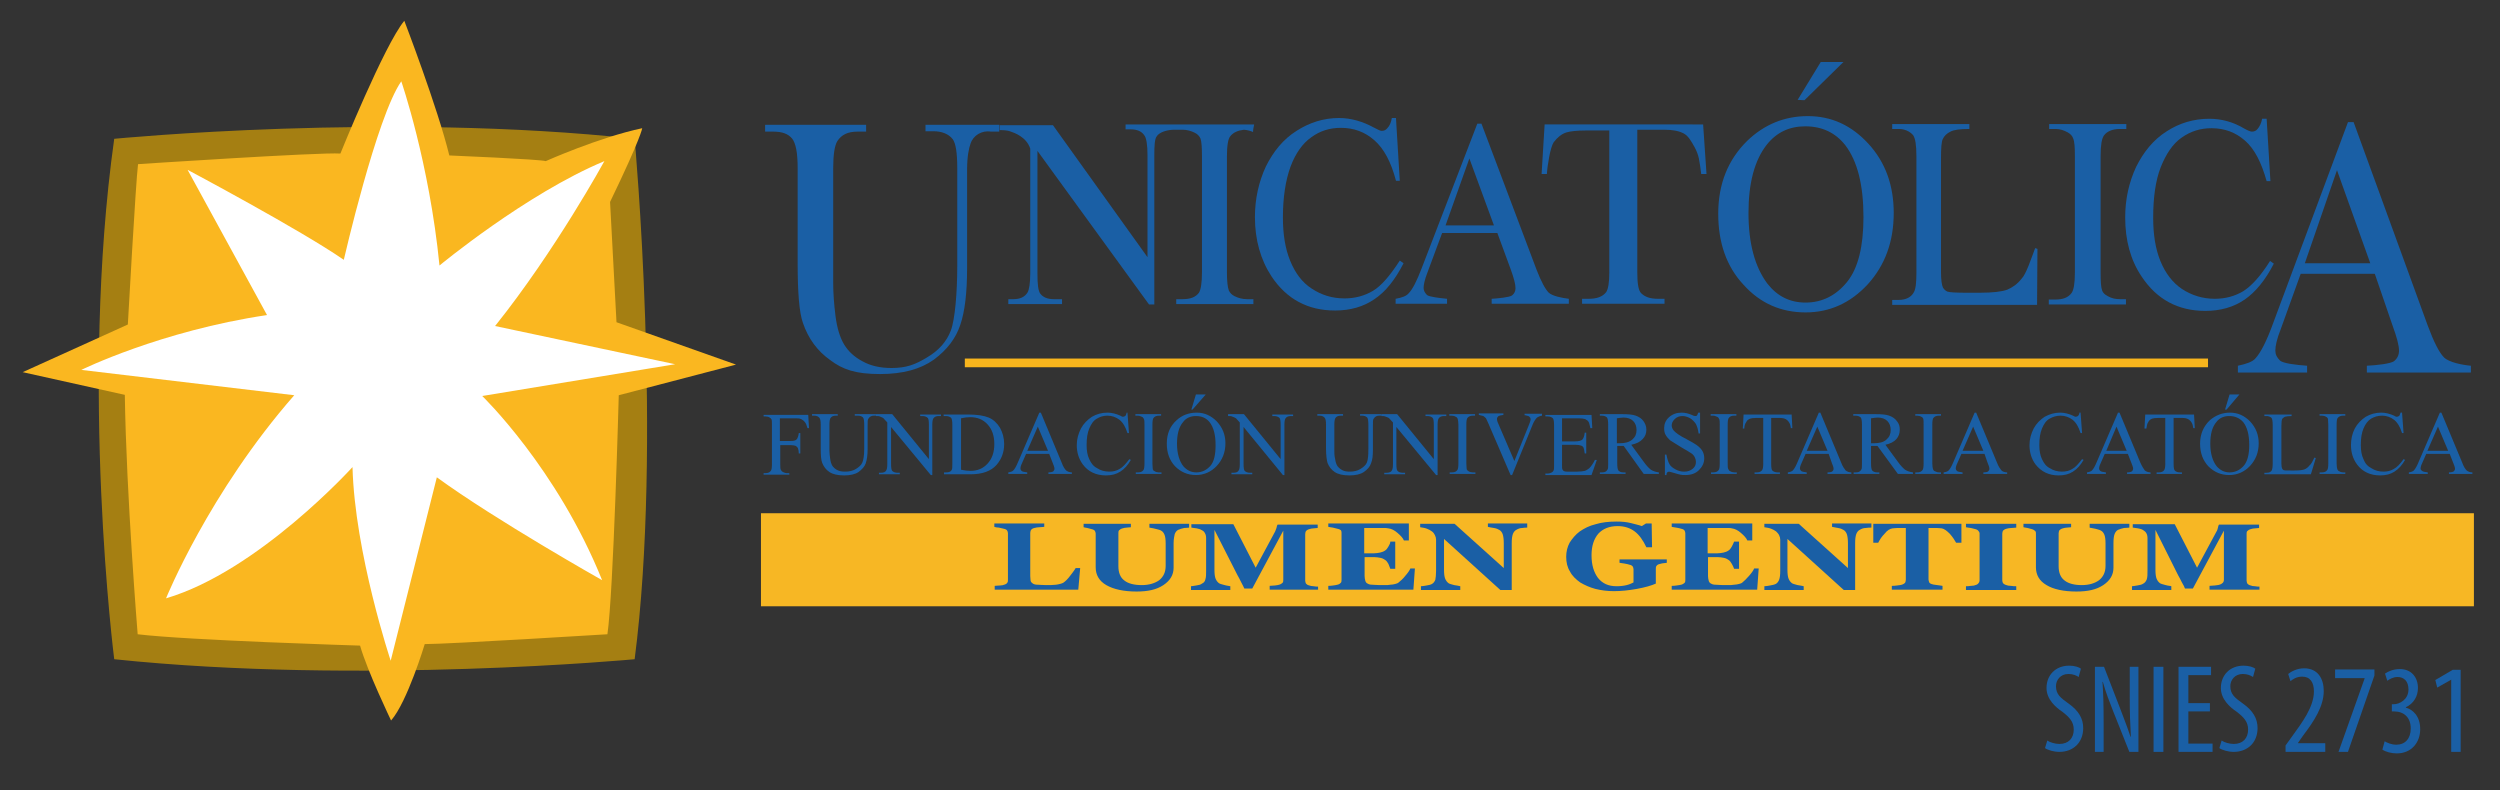 <?xml version="1.0" encoding="utf-8"?>
<!-- Generator: Adobe Illustrator 21.0.0, SVG Export Plug-In . SVG Version: 6.00 Build 0)  -->
<svg version="1.1" id="Capa_1" xmlns="http://www.w3.org/2000/svg" xmlns:xlink="http://www.w3.org/1999/xlink" x="0px" y="0px"
	 viewBox="0 0 661 209" style="enable-background:new 0 0 661 209;" xml:space="preserve">
<rect x="0" y="0" width="661" height="209" fill="#333333" stroke="none"/>
<style type="text/css">
	.st0{fill:#A57F12;}
	.st1{fill:#FAB720;}
	.st2{fill:#FFFFFF;}
	.st3{fill:#1A5FA5;}
	.st4{fill-rule:evenodd;clip-rule:evenodd;fill:#F8B51D;}
	.st5{fill:#F7B724;}
</style>
<g>
	<g>
		<g>
			<path class="st0" d="M30.2,36.7c0,0,72.6-7.1,137.6,0c0,0,7.4,80.6,0,137.6c0,0-72.4,6.8-137.6,0C30.2,174.3,21,102.3,30.2,36.7z
				"/>
		</g>
		<g>
			<path class="st1" d="M90,40.6c0,0,11.6-28.7,16.9-35.1c0,0,8.8,22.9,11.9,35.6c0,0,23.9,1,25.5,1.5c0,0,14.1-6.3,25.5-8.7
				c0,0-0.2,2.3-8.5,19.5l1.7,31.8l31.6,11.2l-31,8.1c0,0-1.4,52.3-3,63.2c0,0-41.9,2.6-48.3,2.6c0,0-4.6,15.3-8.9,20.2
				c0,0-6.3-13.1-8.2-19.8c0,0-45.7-1.4-58.8-3c0,0-3-36.8-3.4-63.3L6,98.4l27.8-12.6c0,0,2.1-37.8,2.7-42.4
				C36.5,43.4,84.8,40.2,90,40.6z"/>
		</g>
		<g>
			<path class="st2" d="M90.9,68.7c0,0,8.7-37.9,15.2-47.2c0,0,7.4,21.4,10.1,48.7c0,0,22.8-18.9,43.6-27.6c0,0-12.9,23.6-28.9,43.6
				l47.6,10.1l-51,8.4c0,0,19.8,19.1,31.7,48.7c0,0-28.2-15.9-43.7-27.2l-12.2,48.5c0,0-9.5-28.5-10.1-51.2c0,0-24.9,27.5-49.3,34.7
				c0,0,11.3-27.9,33.9-53.7l-56.3-6.7c0,0,20.9-10.3,49.1-14.5L49.6,44.9C49.6,44.9,79.5,60.8,90.9,68.7z"/>
		</g>
	</g>
	<g>
		<g>
			<g>
				<g>
					<path class="st3" d="M541.3,195.8c0.7,0.5,2.1,0.9,3.2,0.9c2.4,0,3.8-1.5,3.8-3.8c0-2.1-1.2-3.3-3-4.7
						c-1.8-1.2-4.2-3.3-4.2-6.3c0-3.4,2.4-5.9,6-5.9c1.4,0,2.6,0.4,3.1,0.8l-0.6,2.2c-0.6-0.4-1.5-0.8-2.7-0.8
						c-2.2,0-3.3,1.7-3.3,3.2c0,2.2,1.2,3.1,3.3,4.6c2.7,1.9,3.9,4,3.9,6.5c0,3.9-2.7,6.3-6.3,6.3c-1.5,0-3.1-0.5-3.8-1L541.3,195.8
						z"/>
				</g>
				<g>
					<path class="st3" d="M553.9,198.8v-22.5h2.4l4.1,10.6c0.9,2.4,2.1,5.4,2.9,7.9h0.1c-0.2-3.5-0.3-6.5-0.3-10.4v-8.1h2.3v22.5
						H563l-4.3-10.8c-0.9-2.3-1.9-4.8-2.7-7.7h-0.1c0.2,3,0.3,5.9,0.3,10.7v7.8H553.9z"/>
				</g>
				<g>
					<path class="st3" d="M572,176.3v22.5h-2.6v-22.5H572z"/>
				</g>
				<g>
					<path class="st3" d="M584.3,188.1h-5.7v8.5h6.4v2.2h-9v-22.5h8.6v2.2h-6v7.4h5.7V188.1z"/>
				</g>
				<g>
					<path class="st3" d="M587.4,195.8c0.7,0.5,2.1,0.9,3.2,0.9c2.4,0,3.8-1.5,3.8-3.8c0-2.1-1.2-3.3-3-4.7
						c-1.8-1.2-4.2-3.3-4.2-6.3c0-3.4,2.4-5.9,6-5.9c1.4,0,2.6,0.4,3.1,0.8l-0.6,2.2c-0.6-0.4-1.5-0.8-2.7-0.8
						c-2.2,0-3.3,1.7-3.3,3.2c0,2.2,1.2,3.1,3.3,4.6c2.7,1.9,3.9,4,3.9,6.5c0,3.9-2.7,6.3-6.3,6.3c-1.5,0-3.1-0.5-3.8-1L587.4,195.8
						z"/>
				</g>
				<g>
					<path class="st3" d="M604.3,198.8v-1.7l1.8-2.5c2.6-3.6,5.7-7.7,5.7-11.8c0-2.4-1-3.9-3.1-3.9c-1.6,0-2.6,0.8-3.1,1.2l-0.6-1.9
						c0.7-0.6,2.3-1.5,4.2-1.5c3.6,0,5.2,2.7,5.2,6c0,4.1-2.6,8-5.4,11.7l-1.4,2v0.1h7.2v2.3H604.3z"/>
				</g>
				<g>
					<path class="st3" d="M627.8,177.1v1.5l-7,20.2h-2.5l6.9-19.4v-0.1h-7.8v-2.3H627.8z"/>
				</g>
				<g>
					<path class="st3" d="M630.5,196c0.7,0.4,1.8,0.9,3.1,0.9c2.3,0,3.8-1.6,3.8-4.3c0-2.9-1.8-4.5-4.4-4.5h-0.6v-1.9h0.5
						c1.5,0,3.9-1.2,3.9-3.9c0-2.2-1.2-3.3-2.9-3.3c-1.1,0-2,0.5-2.7,1l-0.6-1.9c0.8-0.6,2.3-1.2,3.9-1.2c3.1,0,4.8,2.2,4.8,5
						c0,2.2-1.1,4.1-3.2,5.1v0.1c1.9,0.5,3.8,2.3,3.8,5.7c0,3.5-2.3,6.4-6.2,6.4c-1.4,0-2.9-0.4-3.8-1L630.5,196z"/>
				</g>
				<g>
					<path class="st3" d="M648.1,179.7L648.1,179.7l-3.7,2.1l-0.5-2l4.6-2.7h2.1v21.7h-2.5V179.7z"/>
				</g>
			</g>
		</g>
		<g>
			<g>
				<g>
					<g>
						<rect x="255.1" y="94.8" class="st4" width="328.7" height="2.3"/>
					</g>
					<g>
						<g>
							<path class="st3" d="M369.1,31.3l1,16.5h-1c-1.3-5-3.2-8.5-5.7-10.7c-2.5-2.2-5.4-3.3-8.9-3.3c-2.9,0-5.5,0.8-7.8,2.5
								c-2.3,1.6-4.2,4.3-5.5,7.8c-1.3,3.6-2,8.1-2,13.4c0,4.4,0.6,8.2,1.9,11.4c1.3,3.2,3.1,5.7,5.7,7.4c2.6,1.7,5.4,2.6,8.7,2.6
								c2.8,0,5.3-0.7,7.5-2c2.2-1.3,4.5-4,7.1-8l1,0.7c-2.2,4.3-4.7,7.5-7.7,9.5c-2.9,2-6.4,3-10.4,3c-7.2,0-12.8-3-16.8-9
								c-2.9-4.4-4.4-9.7-4.4-15.7c0-4.8,1-9.3,2.9-13.4c2-4,4.6-7.2,8.1-9.4c3.4-2.2,7.2-3.4,11.2-3.4c3.2,0,6.3,0.9,9.4,2.6
								c0.9,0.5,1.6,0.8,1.9,0.8c0.6,0,1.1-0.2,1.5-0.7c0.6-0.6,1-1.5,1.2-2.7H369.1z"/>
						</g>
						<g>
							<path class="st3" d="M395.9,61.6h-14.6l-3.9,10.5c-0.7,1.8-1,3.2-1,4c0,0.7,0.3,1.3,0.9,1.9c0.6,0.5,3.3,0.8,5.3,1v1.3H369
								V79c1.8-0.3,2.9-0.8,3.4-1.4c1.1-1.1,2.2-3.3,3.5-6.7l14.7-38.2h1.1l14.6,38.7c1.2,3.1,2.3,5.1,3.2,6c1,0.9,3.6,1.4,5.3,1.6
								v1.3h-20.4V79c1.7-0.1,4.8-0.4,5.4-0.9c0.6-0.5,0.9-1.1,0.9-1.9c0-1-0.4-2.6-1.2-4.8L395.9,61.6z M395,59.6l-6.5-17.7
								l-6.3,17.7H395z"/>
						</g>
						<g>
							<path class="st3" d="M244.7,34.8V33h19.5v1.8H262c-2.4-0.4-4.7,1-5.4,3.2c-0.4,1.1-0.9,3.3-0.9,6.8v26.1
								c0,6.5-0.6,11.5-1.8,15c-1.2,3.6-3.5,6.6-7,9.2c-3.5,2.5-8.2,3.8-14.2,3.8c-6.5,0-9.9-1.2-13.2-3.7c-3.4-2.4-5.8-5.7-7.2-9.8
								c-1-2.8-1.4-8.1-1.4-15.9V44.4c0-4-0.5-6.6-1.5-7.8c-1-1.2-2.6-1.8-4.9-1.8h-2.2V33H229v1.8h-2.3c-2.5,0-4.2,0.8-5.3,2.5
								c-0.7,1.1-1.1,3.5-1.1,7.1v30.5c0,2.5,0.2,5.4,0.6,8.6c0.4,3.2,1.2,5.8,2.3,7.6c1.1,1.8,2.7,3.3,4.8,4.4
								c2.1,1.2,4.7,1.8,7.7,1.8c3.9,0,6.3-0.9,9.4-2.8c3.1-1.8,5.2-4.2,6.3-7.1c1.1-2.9,1.7-10.1,1.7-17V44.4c0-4-0.4-6.5-1.2-7.6
								c-1.1-1.4-2.9-2.1-5.1-2.1H244.7z"/>
						</g>
						<g>
							<path class="st3" d="M326.4,78.3c-0.8-0.4-1.2-0.9-1.5-1.5c-0.3-0.8-0.5-2.4-0.5-4.8V41.4c0-2.9,0.3-4.7,0.9-5.4
								c0.8-1,2-1.5,3.6-1.7c1,0.1,1.7,0.3,2.4,0.6c0-0.7,0.2-1.3,0.3-2h-0.3v0h-20.4v0h-13.3v1.3h1.4c1.6,0,2.8,0.5,3.5,1.5
								c0.6,0.7,0.9,2.5,0.9,5.4V68l-25-34.9h-14.1v1.3c1.2,0,2.1,0.1,2.7,0.3c1.2,0.4,4.4,1.5,5.4,4.6v33c0,2.6-0.3,4.3-0.7,5
								c-0.7,1.2-2,1.8-3.7,1.8h-1.4v1.3h14.2v-1.3h-2.2c-1.6,0-2.8-0.5-3.5-1.4c-0.6-0.7-0.8-2.5-0.8-5.4V39.9l29.5,40.6l1.4,0
								V41.1c0-2.6,0.1-4.3,0.6-5c0.7-1.2,2.9-1.8,4.7-1.8h1.5v0h0.7c1.1,0,2.2,0.3,3.2,0.8c0.8,0.4,1.2,0.9,1.5,1.5
								c0.3,0.8,0.4,2.4,0.4,4.8V72c0,2.8-0.3,4.6-0.8,5.4c-0.9,1.2-2.3,1.7-4.3,1.7h-1.7v1.3h20.4v-1.3h-1.7
								C328.5,79.1,327.4,78.8,326.4,78.3"/>
						</g>
						<g>
							<g>
								<path class="st3" d="M494,38c-4.5-4.9-9.8-7.3-16-7.3c-6.2,0-11.5,2.2-16,6.5c-5.1,5-7.7,11.4-7.7,19.3
									c0,7.7,2.2,14,6.7,18.8c4.4,4.9,9.9,7.3,16.4,7.3c6.4,0,11.9-2.5,16.5-7.5c4.5-5,6.8-11.2,6.8-18.8
									C500.7,49,498.5,42.9,494,38z M488.4,74.5c-2.9,3.6-6.6,5.5-11,5.5c-4.2,0-7.5-1.7-10.1-5c-3.3-4.4-5-10.6-5-18.7
									c0-7.9,1.6-13.9,4.8-18c2.6-3.3,6-4.9,10.2-4.9c4.5,0,8,1.7,10.6,5c3.2,4.2,4.8,10.5,4.8,19
									C492.7,65.1,491.3,70.9,488.4,74.5z"/>
							</g>
						</g>
						<g>
							<polygon class="st3" points="487.4,16.4 477.1,26.5 475.3,26.4 481.4,16.4 							"/>
						</g>
						<g>
							<path class="st3" d="M599.3,31.4l1,16.5h-1c-1.4-5-3.2-8.5-5.7-10.7c-2.5-2.2-5.4-3.3-8.9-3.3c-2.9,0-5.5,0.8-7.9,2.5
								c-2.3,1.6-4.1,4.3-5.5,7.8c-1.4,3.6-2,8.1-2,13.4c0,4.4,0.6,8.2,1.9,11.4c1.3,3.2,3.2,5.7,5.7,7.4c2.6,1.7,5.5,2.6,8.7,2.6
								c2.8,0,5.3-0.7,7.5-2c2.2-1.4,4.6-4,7.1-8l1,0.7c-2.2,4.3-4.8,7.5-7.7,9.5c-2.9,2-6.4,3-10.4,3c-7.2,0-12.8-3-16.8-9
								c-3-4.4-4.4-9.7-4.4-15.7c0-4.9,1-9.3,2.9-13.4c2-4,4.6-7.2,8.1-9.4c3.4-2.2,7.2-3.3,11.2-3.3c3.2,0,6.3,0.8,9.3,2.6
								c0.9,0.5,1.6,0.8,2,0.8c0.6,0,1.1-0.2,1.5-0.7c0.5-0.6,1-1.5,1.2-2.7H599.3z"/>
						</g>
						<g>
							<path class="st3" d="M562.1,79.2v1.3h-20.4v-1.3h1.7c2,0,3.4-0.5,4.3-1.7c0.6-0.8,0.9-2.6,0.9-5.4V41.3c0-2.4-0.1-4-0.5-4.8
								c-0.2-0.6-0.7-1.1-1.4-1.5c-1.1-0.6-2.1-0.9-3.2-0.9h-1.7v-1.3h20.4v1.3h-1.7c-1.9,0-3.4,0.6-4.2,1.7
								c-0.6,0.8-0.9,2.6-0.9,5.4v30.8c0,2.4,0.1,4,0.4,4.8c0.2,0.6,0.7,1.1,1.5,1.5c1,0.6,2.1,0.8,3.2,0.8H562.1z"/>
						</g>
						<g>
							<path class="st3" d="M450.3,32.8l0.9,13.2h-1.4c-0.5-3.8-0.6-4.9-1.7-7c-0.8-1.4-1.6-3-2.9-3.7c-1.3-0.7-3-1-5.1-1h-7.2v37.7
								c0,2.9,0.3,4.8,1,5.5c1,1,2.4,1.5,4.4,1.5h1.8v1.3h-21.8v-1.3h1.8c2.2,0,3.7-0.6,4.6-1.8c0.5-0.8,0.8-2.5,0.8-5.1V34.5h-6.2
								c-2.4,0-4.1,0.2-5.1,0.5c-1.3,0.4-2.4,1.3-3.4,2.6c-0.9,1.3-1.7,6.3-1.8,8.4h-1.4l0.8-13.1H450.3z"/>
						</g>
						<g>
							<path class="st3" d="M538.1,65.6l0.6,0.2l-0.1,14.8h-38.3v-1.3h1.7c1.9,0,3.3-0.7,4-2c0.5-0.8,0.7-2.5,0.7-5.2V41.3
								c0-3-0.3-4.8-0.9-5.6c-0.9-1-2.2-1.6-3.8-1.6h-1.7v-1.3h20.4v1.3c-2.4,0-4.1,0.2-5,0.7c-1,0.5-1.6,1.1-2,1.9
								c-0.4,0.7-0.5,2.5-0.5,5.3v30c0,2,0.2,3.3,0.5,4c0.3,0.5,0.7,0.9,1.2,1.1c0.5,0.2,2.3,0.3,5.2,0.3h3.3c3.5,0,5.9-0.3,7.3-0.8
								c1.4-0.6,2.7-1.5,3.8-2.9C535.7,72.5,537,68.5,538.1,65.6"/>
						</g>
						<g>
							<path class="st3" d="M627.9,72.4h-19.6l-5.3,14.7c-1,2.5-1.4,4.4-1.4,5.6c0,1,0.4,1.8,1.2,2.6c0.8,0.8,4.4,1.2,7.2,1.4v1.8
								h-18.3v-1.8c2.4-0.5,3.9-1.1,4.6-1.9c1.4-1.5,3-4.6,4.7-9.3l19.8-53.2h1.5l19.6,53.8c1.6,4.3,3,7.1,4.3,8.4
								c1.3,1.3,4.8,2,7.1,2.2v1.8h-27.5v-1.8c2.2-0.1,6.5-0.5,7.3-1.3c0.8-0.7,1.2-1.6,1.2-2.7c0-1.4-0.6-3.6-1.7-6.6L627.9,72.4z
								 M626.7,69.6L617.9,45l-8.5,24.6H626.7z"/>
						</g>
					</g>
					<g>
						<g>
							<g>
								<path class="st3" d="M206.2,110.4v6.2h2.9c0.7,0,1.2-0.1,1.5-0.4c0.3-0.3,0.5-0.9,0.6-1.7h0.4v5.4h-0.4
									c0-0.6-0.1-1.1-0.2-1.3c-0.1-0.3-0.3-0.5-0.6-0.7c-0.3-0.1-0.7-0.2-1.2-0.2h-2.9v5c0,0.8,0,1.3,0.2,1.6
									c0.1,0.2,0.3,0.4,0.5,0.5c0.4,0.2,0.7,0.3,1.1,0.3h0.6v0.4h-6.8v-0.4h0.5c0.7,0,1.1-0.2,1.4-0.6c0.2-0.2,0.3-0.8,0.3-1.8
									v-10.2c0-0.8,0-1.3-0.1-1.6c-0.1-0.2-0.3-0.4-0.5-0.5c-0.3-0.2-0.7-0.3-1.1-0.3h-0.5v-0.4h11.8l0.2,3.5h-0.4
									c-0.2-0.7-0.4-1.3-0.7-1.6c-0.3-0.4-0.6-0.6-1-0.8c-0.4-0.2-1-0.2-1.8-0.2H206.2z"/>
							</g>
						</g>
						<g>
							<g>
								<path class="st3" d="M226,109.9v-0.4h5.6v0.4H231c-0.6,0-1.1,0.3-1.4,0.8c-0.2,0.2-0.2,0.8-0.2,1.7v6.4
									c0,1.6-0.2,2.8-0.5,3.7c-0.3,0.9-1,1.6-1.9,2.3c-0.9,0.6-2.2,0.9-3.8,0.9c-1.7,0-3-0.3-3.9-0.9c-0.9-0.6-1.5-1.4-1.9-2.4
									c-0.3-0.7-0.4-2-0.4-3.9v-6.2c0-1-0.1-1.6-0.4-1.9c-0.3-0.3-0.7-0.5-1.3-0.5h-0.6v-0.4h6.8v0.4H221c-0.7,0-1.1,0.2-1.4,0.6
									c-0.2,0.3-0.3,0.9-0.3,1.8v6.9c0,0.6,0.1,1.3,0.2,2.1c0.1,0.8,0.3,1.4,0.6,1.9c0.3,0.4,0.7,0.8,1.3,1.1
									c0.6,0.3,1.2,0.4,2.1,0.4c1,0,2-0.2,2.8-0.7c0.8-0.5,1.4-1,1.7-1.7c0.3-0.7,0.5-1.9,0.5-3.6v-6.4c0-1-0.1-1.6-0.3-1.9
									c-0.3-0.3-0.7-0.5-1.4-0.5H226z"/>
							</g>
						</g>
						<g>
							<g>
								<path class="st3" d="M231.6,109.5h4.3l9.7,11.9v-9.1c0-1-0.1-1.6-0.3-1.8c-0.3-0.3-0.8-0.5-1.4-0.5h-0.6v-0.4h5.5v0.4h-0.6
									c-0.7,0-1.1,0.2-1.4,0.6c-0.2,0.3-0.3,0.8-0.3,1.7v13.3h-0.4l-10.5-12.7v9.8c0,1,0.1,1.6,0.3,1.8c0.3,0.3,0.8,0.5,1.4,0.5
									h0.6v0.4h-5.5v-0.4h0.5c0.7,0,1.2-0.2,1.4-0.6c0.2-0.3,0.3-0.8,0.3-1.7v-11c-0.5-0.5-0.8-0.9-1-1.1c-0.2-0.2-0.6-0.3-1-0.5
									c-0.2-0.1-0.6-0.1-1-0.1V109.5z"/>
							</g>
						</g>
						<g>
							<g>
								<path class="st3" d="M249.6,125.3v-0.4h0.6c0.7,0,1.2-0.2,1.4-0.6c0.2-0.3,0.2-0.8,0.2-1.7v-10.2c0-1-0.1-1.6-0.3-1.9
									c-0.3-0.3-0.8-0.5-1.4-0.5h-0.6v-0.4h6.5c2.4,0,4.2,0.3,5.4,0.8c1.2,0.5,2.2,1.4,3,2.7c0.7,1.3,1.1,2.7,1.1,4.3
									c0,2.2-0.7,4-2,5.5c-1.5,1.7-3.8,2.5-6.9,2.5H249.6z M254.1,124.2c1,0.2,1.8,0.3,2.5,0.3c1.8,0,3.3-0.6,4.5-1.9
									c1.2-1.3,1.8-3,1.8-5.2c0-2.2-0.6-3.9-1.8-5.2c-1.2-1.3-2.7-1.9-4.6-1.9c-0.7,0-1.5,0.1-2.4,0.3V124.2z"/>
							</g>
						</g>
						<g>
							<g>
								<path class="st3" d="M277.4,120h-6.1l-1.1,2.5c-0.3,0.6-0.4,1.1-0.4,1.4c0,0.2,0.1,0.4,0.3,0.6c0.2,0.2,0.7,0.3,1.5,0.4v0.4
									h-5v-0.4c0.7-0.1,1.1-0.3,1.3-0.5c0.4-0.4,0.8-1.1,1.3-2.3l5.6-13h0.4l5.5,13.2c0.4,1.1,0.8,1.7,1.2,2.1
									c0.4,0.3,0.9,0.5,1.5,0.5v0.4h-6.2v-0.4c0.6,0,1.1-0.1,1.3-0.3c0.2-0.2,0.3-0.4,0.3-0.7c0-0.3-0.2-0.9-0.5-1.6L277.4,120z
									 M277.1,119.2l-2.7-6.4l-2.8,6.4H277.1z"/>
							</g>
						</g>
						<g>
							<g>
								<path class="st3" d="M298.1,109.1l0.4,5.4h-0.4c-0.5-1.6-1.2-2.8-2.1-3.5c-0.9-0.7-2-1.1-3.2-1.1c-1.1,0-2,0.3-2.8,0.8
									c-0.9,0.5-1.5,1.4-2,2.6c-0.5,1.2-0.7,2.6-0.7,4.4c0,1.4,0.2,2.7,0.7,3.7c0.5,1.1,1.1,1.9,2.1,2.4c0.9,0.6,2,0.9,3.2,0.9
									c1,0,1.9-0.2,2.7-0.7c0.8-0.4,1.6-1.3,2.6-2.6l0.4,0.2c-0.8,1.4-1.7,2.4-2.8,3.1c-1.1,0.7-2.3,1-3.8,1c-2.6,0-4.7-1-6.1-2.9
									c-1.1-1.5-1.6-3.2-1.6-5.1c0-1.6,0.4-3,1.1-4.4c0.7-1.3,1.7-2.3,2.9-3.1c1.2-0.7,2.6-1.1,4.1-1.1c1.1,0,2.3,0.3,3.4,0.8
									c0.3,0.2,0.6,0.3,0.7,0.3c0.2,0,0.4-0.1,0.6-0.2c0.2-0.2,0.3-0.5,0.4-0.9H298.1z"/>
							</g>
						</g>
						<g>
							<g>
								<path class="st3" d="M307.1,124.9v0.4h-6.8v-0.4h0.6c0.7,0,1.1-0.2,1.4-0.6c0.2-0.2,0.3-0.8,0.3-1.8v-10.2
									c0-0.8,0-1.3-0.2-1.6c-0.1-0.2-0.2-0.4-0.5-0.5c-0.4-0.2-0.7-0.3-1.1-0.3h-0.6v-0.4h6.8v0.4h-0.6c-0.6,0-1.1,0.2-1.4,0.6
									c-0.2,0.2-0.3,0.8-0.3,1.8v10.2c0,0.8,0.1,1.3,0.1,1.6c0.1,0.2,0.2,0.4,0.5,0.5c0.3,0.2,0.7,0.3,1,0.3H307.1z"/>
							</g>
						</g>
						<g>
							<g>
								<path class="st3" d="M316.4,109.1c2.1,0,3.8,0.8,5.3,2.3c1.5,1.6,2.3,3.5,2.3,5.8c0,2.4-0.8,4.4-2.3,6
									c-1.5,1.6-3.4,2.4-5.5,2.4c-2.2,0-4-0.8-5.5-2.3c-1.5-1.6-2.2-3.6-2.2-6c0-2.5,0.8-4.6,2.6-6.2
									C312.5,109.8,314.3,109.1,316.4,109.1z M316.2,110c-1.4,0-2.6,0.5-3.4,1.6c-1.1,1.3-1.6,3.2-1.6,5.7c0,2.6,0.6,4.6,1.7,6
									c0.9,1,2,1.6,3.4,1.6c1.5,0,2.7-0.6,3.7-1.7c1-1.1,1.4-3,1.4-5.5c0-2.7-0.5-4.7-1.6-6.1C318.9,110.5,317.7,110,316.2,110z
									 M318.8,104.3l-3.5,4H315l1.2-4H318.8z"/>
							</g>
						</g>
						<g>
							<g>
								<path class="st3" d="M324.6,109.5h4.3l9.7,11.9v-9.1c0-1-0.1-1.6-0.3-1.8c-0.3-0.3-0.8-0.5-1.4-0.5h-0.5v-0.4h5.5v0.4h-0.6
									c-0.7,0-1.1,0.2-1.4,0.6c-0.2,0.3-0.3,0.8-0.3,1.7v13.3h-0.4l-10.4-12.7v9.8c0,1,0.1,1.6,0.3,1.8c0.3,0.3,0.8,0.5,1.4,0.5
									h0.6v0.4h-5.5v-0.4h0.5c0.7,0,1.2-0.2,1.4-0.6c0.2-0.3,0.3-0.8,0.3-1.7v-11c-0.5-0.5-0.8-0.9-1-1.1
									c-0.3-0.2-0.6-0.3-1.1-0.5c-0.2-0.1-0.6-0.1-1-0.1V109.5z"/>
							</g>
						</g>
						<g>
							<g>
								<path class="st3" d="M359.6,109.9v-0.4h5.6v0.4h-0.6c-0.6,0-1.1,0.3-1.4,0.8c-0.2,0.2-0.2,0.8-0.2,1.7v6.4
									c0,1.6-0.1,2.8-0.5,3.7c-0.3,0.9-0.9,1.6-1.9,2.3c-0.9,0.6-2.2,0.9-3.8,0.9c-1.7,0-3-0.3-3.9-0.9c-0.9-0.6-1.5-1.4-1.9-2.4
									c-0.2-0.7-0.4-2-0.4-3.9v-6.2c0-1-0.1-1.6-0.4-1.9c-0.3-0.3-0.7-0.5-1.3-0.5h-0.6v-0.4h6.8v0.4h-0.6c-0.7,0-1.1,0.2-1.4,0.6
									c-0.2,0.3-0.3,0.9-0.3,1.8v6.9c0,0.6,0,1.3,0.2,2.1c0.1,0.8,0.3,1.4,0.6,1.9c0.3,0.4,0.7,0.8,1.3,1.1c0.5,0.3,1.2,0.4,2,0.4
									c1,0,2-0.2,2.8-0.7c0.8-0.5,1.4-1,1.7-1.7c0.3-0.7,0.4-1.9,0.4-3.6v-6.4c0-1-0.1-1.6-0.3-1.9c-0.3-0.3-0.8-0.5-1.4-0.5
									H359.6z"/>
							</g>
						</g>
						<g>
							<g>
								<path class="st3" d="M365.1,109.5h4.3l9.7,11.9v-9.1c0-1-0.1-1.6-0.3-1.8c-0.3-0.3-0.7-0.5-1.4-0.5h-0.5v-0.4h5.5v0.4h-0.6
									c-0.7,0-1.1,0.2-1.4,0.6c-0.2,0.3-0.3,0.8-0.3,1.7v13.3h-0.4l-10.5-12.7v9.8c0,1,0.1,1.6,0.3,1.8c0.3,0.3,0.7,0.5,1.4,0.5
									h0.6v0.4H366v-0.4h0.6c0.7,0,1.2-0.2,1.4-0.6c0.2-0.3,0.3-0.8,0.3-1.7v-11c-0.5-0.5-0.8-0.9-1-1.1c-0.2-0.2-0.6-0.3-1.1-0.5
									c-0.2-0.1-0.6-0.1-1-0.1V109.5z"/>
							</g>
						</g>
						<g>
							<g>
								<path class="st3" d="M390.1,124.9v0.4h-6.8v-0.4h0.6c0.7,0,1.1-0.2,1.4-0.6c0.2-0.2,0.3-0.8,0.3-1.8v-10.2
									c0-0.8-0.1-1.3-0.2-1.6c-0.1-0.2-0.2-0.4-0.5-0.5c-0.3-0.2-0.7-0.3-1.1-0.3h-0.6v-0.4h6.8v0.4h-0.6c-0.6,0-1.1,0.2-1.4,0.6
									c-0.2,0.2-0.3,0.8-0.3,1.8v10.2c0,0.8,0.1,1.3,0.1,1.6c0.1,0.2,0.3,0.4,0.5,0.5c0.3,0.2,0.7,0.3,1.1,0.3H390.1z"/>
							</g>
						</g>
						<g>
							<g>
								<path class="st3" d="M407.7,109.5v0.4c-0.6,0.1-1,0.3-1.3,0.5c-0.4,0.4-0.8,1-1.1,1.7l-5.5,13.5h-0.4l-5.9-13.7
									c-0.3-0.7-0.5-1.1-0.6-1.3c-0.2-0.2-0.4-0.4-0.7-0.6c-0.3-0.1-0.7-0.2-1.2-0.3v-0.4h6.5v0.4c-0.7,0.1-1.2,0.2-1.4,0.4
									c-0.2,0.2-0.3,0.4-0.3,0.7c0,0.4,0.2,1,0.6,1.8l4,9.3l3.7-9.2c0.4-0.9,0.6-1.5,0.6-1.9c0-0.2-0.1-0.4-0.3-0.6
									c-0.2-0.2-0.6-0.3-1.1-0.4c0,0-0.1,0-0.2,0v-0.4H407.7z"/>
							</g>
						</g>
						<g>
							<g>
								<path class="st3" d="M413,110.4v6.3h3.5c0.9,0,1.5-0.2,1.8-0.4c0.4-0.4,0.6-1,0.7-1.9h0.4v5.5H419c-0.1-0.8-0.2-1.3-0.3-1.5
									c-0.1-0.3-0.4-0.5-0.7-0.6c-0.3-0.1-0.8-0.2-1.5-0.2H413v5.2c0,0.7,0,1.1,0.1,1.3c0.1,0.2,0.2,0.3,0.3,0.4
									c0.2,0.1,0.4,0.2,0.9,0.2h2.7c0.9,0,1.5-0.1,2-0.2c0.4-0.1,0.8-0.4,1.2-0.7c0.5-0.5,1-1.2,1.5-2.2h0.5l-1.4,4h-12.2v-0.4
									h0.6c0.4,0,0.7-0.1,1.1-0.3c0.2-0.1,0.4-0.3,0.5-0.6c0.1-0.2,0.1-0.8,0.1-1.5v-10.3c0-1-0.1-1.6-0.3-1.9
									c-0.3-0.3-0.8-0.5-1.4-0.5h-0.6v-0.4h12.2l0.2,3.5h-0.5c-0.2-0.8-0.3-1.4-0.5-1.7c-0.2-0.3-0.5-0.5-0.9-0.7
									c-0.3-0.1-0.9-0.2-1.7-0.2H413z"/>
							</g>
						</g>
						<g>
							<g>
								<path class="st3" d="M438.8,125.3h-4.2l-5.3-7.4c-0.4,0-0.7,0-1,0c-0.1,0-0.2,0-0.3,0c-0.1,0-0.2,0-0.4,0v4.6
									c0,1,0.1,1.6,0.3,1.9c0.3,0.3,0.7,0.5,1.3,0.5h0.6v0.4H423v-0.4h0.6c0.7,0,1.1-0.2,1.4-0.7c0.2-0.2,0.2-0.8,0.2-1.7v-10.2
									c0-1-0.1-1.6-0.3-1.9c-0.3-0.3-0.8-0.5-1.4-0.5H423v-0.4h5.8c1.7,0,2.9,0.1,3.7,0.4c0.8,0.3,1.5,0.7,2,1.4
									c0.5,0.7,0.8,1.4,0.8,2.3c0,1-0.3,1.8-1,2.5c-0.6,0.7-1.6,1.2-3,1.5l3.3,4.5c0.7,1,1.4,1.7,1.9,2.1c0.5,0.3,1.2,0.6,2.1,0.7
									V125.3z M427.5,117.2c0.1,0,0.3,0,0.4,0c0.1,0,0.2,0,0.3,0c1.5,0,2.6-0.3,3.4-1c0.8-0.7,1.1-1.5,1.1-2.5
									c0-1-0.3-1.8-0.9-2.4c-0.6-0.6-1.5-0.9-2.5-0.9c-0.5,0-1.1,0.1-1.8,0.2V117.2z"/>
							</g>
						</g>
						<g>
							<g>
								<path class="st3" d="M449.5,109.1v5.5h-0.4c-0.1-1-0.4-1.9-0.7-2.5c-0.4-0.6-0.9-1.1-1.5-1.5c-0.7-0.4-1.4-0.6-2.1-0.6
									c-0.8,0-1.5,0.3-2,0.8c-0.5,0.5-0.8,1-0.8,1.7c0,0.5,0.2,0.9,0.5,1.3c0.5,0.6,1.6,1.4,3.4,2.3c1.5,0.8,2.5,1.4,3,1.8
									c0.5,0.4,1,0.9,1.3,1.5c0.3,0.6,0.4,1.2,0.4,1.8c0,1.2-0.5,2.2-1.4,3.1c-0.9,0.9-2.1,1.3-3.6,1.3c-0.5,0-0.9,0-1.3-0.1
									c-0.2,0-0.7-0.2-1.5-0.4c-0.8-0.2-1.3-0.4-1.5-0.4c-0.2,0-0.3,0.1-0.5,0.2c-0.1,0.1-0.2,0.4-0.2,0.7h-0.4v-5.4h0.4
									c0.2,1.1,0.5,2,0.8,2.5c0.3,0.6,0.9,1,1.6,1.4c0.7,0.4,1.5,0.6,2.3,0.6c1,0,1.7-0.3,2.3-0.8c0.6-0.5,0.8-1.1,0.8-1.8
									c0-0.4-0.1-0.8-0.3-1.2c-0.2-0.4-0.5-0.8-1-1.1c-0.3-0.2-1.1-0.7-2.5-1.5c-1.3-0.8-2.3-1.4-2.9-1.8c-0.6-0.5-1-1-1.3-1.5
									c-0.3-0.5-0.4-1.1-0.4-1.8c0-1.1,0.4-2.1,1.3-2.9c0.9-0.8,2-1.2,3.3-1.2c0.9,0,1.8,0.2,2.7,0.6c0.4,0.2,0.7,0.3,0.9,0.3
									c0.2,0,0.4,0,0.5-0.2c0.1-0.1,0.2-0.4,0.3-0.7H449.5z"/>
							</g>
						</g>
						<g>
							<g>
								<path class="st3" d="M459.2,124.9v0.4h-6.8v-0.4h0.6c0.6,0,1.1-0.2,1.4-0.6c0.2-0.2,0.3-0.8,0.3-1.8v-10.2
									c0-0.8,0-1.3-0.2-1.6c-0.1-0.2-0.2-0.4-0.5-0.5c-0.4-0.2-0.7-0.3-1.1-0.3h-0.6v-0.4h6.8v0.4h-0.6c-0.7,0-1.1,0.2-1.4,0.6
									c-0.2,0.2-0.3,0.8-0.3,1.8v10.2c0,0.8,0,1.3,0.2,1.6c0.1,0.2,0.2,0.4,0.5,0.5c0.3,0.2,0.7,0.3,1.1,0.3H459.2z"/>
							</g>
						</g>
						<g>
							<g>
								<path class="st3" d="M473.7,109.5l0.2,3.7h-0.4c-0.1-0.7-0.2-1.1-0.4-1.4c-0.2-0.4-0.6-0.8-1-1c-0.4-0.2-0.9-0.3-1.6-0.3
									h-2.2v12.1c0,1,0.1,1.6,0.3,1.8c0.3,0.3,0.8,0.5,1.4,0.5h0.6v0.4h-6.7v-0.4h0.6c0.7,0,1.1-0.2,1.4-0.6
									c0.2-0.3,0.3-0.8,0.3-1.7v-12.1h-1.9c-0.7,0-1.3,0.1-1.6,0.2c-0.4,0.2-0.8,0.4-1,0.9c-0.3,0.4-0.5,1-0.5,1.7h-0.4l0.2-3.7
									H473.7z"/>
							</g>
						</g>
						<g>
							<g>
								<path class="st3" d="M483.5,120h-6.1l-1.1,2.5c-0.3,0.6-0.4,1.1-0.4,1.4c0,0.2,0.1,0.4,0.3,0.6c0.2,0.2,0.7,0.3,1.5,0.4v0.4
									h-5v-0.4c0.7-0.1,1.1-0.3,1.3-0.5c0.4-0.4,0.8-1.1,1.3-2.3l5.6-13h0.4l5.5,13.2c0.4,1.1,0.9,1.7,1.2,2.1
									c0.4,0.3,0.9,0.5,1.5,0.5v0.4h-6.3v-0.4c0.6,0,1.1-0.1,1.3-0.3c0.2-0.2,0.3-0.4,0.3-0.7c0-0.3-0.2-0.9-0.5-1.6L483.5,120z
									 M483.2,119.2l-2.7-6.4l-2.8,6.4H483.2z"/>
							</g>
						</g>
						<g>
							<g>
								<path class="st3" d="M506,125.3h-4.2l-5.4-7.4c-0.4,0-0.7,0-1,0c-0.1,0-0.2,0-0.3,0c-0.1,0-0.2,0-0.4,0v4.6
									c0,1,0.1,1.6,0.3,1.9c0.3,0.3,0.7,0.5,1.3,0.5h0.6v0.4h-6.8v-0.4h0.6c0.7,0,1.1-0.2,1.4-0.7c0.2-0.2,0.2-0.8,0.2-1.7v-10.2
									c0-1-0.1-1.6-0.3-1.9c-0.3-0.3-0.8-0.5-1.4-0.5h-0.6v-0.4h5.8c1.7,0,2.9,0.1,3.7,0.4c0.8,0.3,1.5,0.7,2,1.4
									c0.6,0.7,0.8,1.4,0.8,2.3c0,1-0.3,1.8-0.9,2.5c-0.6,0.7-1.6,1.2-2.9,1.5l3.3,4.5c0.7,1,1.4,1.7,1.9,2.1
									c0.5,0.3,1.2,0.6,2.1,0.7V125.3z M494.7,117.2c0.2,0,0.3,0,0.4,0c0.1,0,0.2,0,0.3,0c1.5,0,2.7-0.3,3.4-1
									c0.8-0.7,1.1-1.5,1.1-2.5c0-1-0.3-1.8-0.9-2.4c-0.6-0.6-1.5-0.9-2.5-0.9c-0.4,0-1.1,0.1-1.8,0.2V117.2z"/>
							</g>
						</g>
						<g>
							<g>
								<path class="st3" d="M513.2,124.9v0.4h-6.8v-0.4h0.5c0.7,0,1.1-0.2,1.4-0.6c0.2-0.2,0.3-0.8,0.3-1.8v-10.2
									c0-0.8,0-1.3-0.1-1.6c-0.1-0.2-0.2-0.4-0.5-0.5c-0.3-0.2-0.7-0.3-1.1-0.3h-0.5v-0.4h6.8v0.4h-0.6c-0.6,0-1.1,0.2-1.4,0.6
									c-0.2,0.2-0.3,0.8-0.3,1.8v10.2c0,0.8,0.1,1.3,0.2,1.6c0.1,0.2,0.2,0.4,0.5,0.5c0.4,0.2,0.7,0.3,1.1,0.3H513.2z"/>
							</g>
						</g>
						<g>
							<g>
								<path class="st3" d="M524.7,120h-6.1l-1.1,2.5c-0.3,0.6-0.4,1.1-0.4,1.4c0,0.2,0.1,0.4,0.3,0.6c0.2,0.2,0.7,0.3,1.5,0.4v0.4
									h-5v-0.4c0.7-0.1,1.1-0.3,1.3-0.5c0.4-0.4,0.8-1.1,1.3-2.3l5.6-13h0.4l5.5,13.2c0.4,1.1,0.9,1.7,1.2,2.1
									c0.3,0.3,0.9,0.5,1.5,0.5v0.4h-6.3v-0.4c0.6,0,1.1-0.1,1.3-0.3c0.2-0.2,0.3-0.4,0.3-0.7c0-0.3-0.2-0.9-0.5-1.6L524.7,120z
									 M524.4,119.2l-2.7-6.4l-2.8,6.4H524.4z"/>
							</g>
						</g>
						<g>
							<g>
								<path class="st3" d="M550.1,109.1l0.4,5.4h-0.4c-0.5-1.6-1.2-2.8-2.1-3.5c-0.9-0.7-2-1.1-3.2-1.1c-1.1,0-2,0.3-2.9,0.8
									c-0.9,0.5-1.5,1.4-2,2.6c-0.5,1.2-0.7,2.6-0.7,4.4c0,1.4,0.2,2.7,0.7,3.7c0.5,1.1,1.1,1.9,2.1,2.4c0.9,0.6,2,0.9,3.2,0.9
									c1,0,1.9-0.2,2.7-0.7c0.8-0.4,1.6-1.3,2.6-2.6l0.4,0.2c-0.8,1.4-1.7,2.4-2.8,3.1c-1.1,0.7-2.3,1-3.8,1c-2.6,0-4.6-1-6.1-2.9
									c-1.1-1.5-1.6-3.2-1.6-5.1c0-1.6,0.4-3,1.1-4.4c0.7-1.3,1.7-2.3,2.9-3.1c1.3-0.7,2.6-1.1,4.1-1.1c1.1,0,2.3,0.3,3.4,0.8
									c0.3,0.2,0.6,0.3,0.7,0.3c0.2,0,0.4-0.1,0.6-0.2c0.2-0.2,0.4-0.5,0.4-0.9H550.1z"/>
							</g>
						</g>
						<g>
							<g>
								<path class="st3" d="M562.6,120h-6.1l-1.1,2.5c-0.3,0.6-0.4,1.1-0.4,1.4c0,0.2,0.1,0.4,0.3,0.6c0.2,0.2,0.7,0.3,1.5,0.4v0.4
									h-5v-0.4c0.7-0.1,1.1-0.3,1.3-0.5c0.4-0.4,0.8-1.1,1.3-2.3l5.6-13h0.4l5.5,13.2c0.5,1.1,0.9,1.7,1.2,2.1
									c0.4,0.3,0.9,0.5,1.5,0.5v0.4h-6.2v-0.4c0.6,0,1-0.1,1.3-0.3c0.2-0.2,0.3-0.4,0.3-0.7c0-0.3-0.2-0.9-0.5-1.6L562.6,120z
									 M562.3,119.2l-2.7-6.4l-2.7,6.4H562.3z"/>
							</g>
						</g>
						<g>
							<g>
								<path class="st3" d="M580.1,109.5l0.2,3.7h-0.4c-0.1-0.7-0.2-1.1-0.4-1.4c-0.2-0.4-0.6-0.8-1-1c-0.4-0.2-0.9-0.3-1.6-0.3
									h-2.2v12.1c0,1,0.1,1.6,0.3,1.8c0.3,0.3,0.7,0.5,1.4,0.5h0.5v0.4h-6.7v-0.4h0.6c0.7,0,1.1-0.2,1.4-0.6
									c0.2-0.3,0.3-0.8,0.3-1.7v-12.1h-1.9c-0.8,0-1.3,0.1-1.6,0.2c-0.4,0.2-0.8,0.4-1,0.9c-0.3,0.4-0.4,1-0.5,1.7H567l0.2-3.7
									H580.1z"/>
							</g>
						</g>
						<g>
							<g>
								<path class="st3" d="M589.6,109.1c2.1,0,3.8,0.8,5.3,2.3c1.5,1.6,2.3,3.5,2.3,5.8c0,2.4-0.8,4.4-2.3,6
									c-1.5,1.6-3.4,2.4-5.5,2.4c-2.2,0-4-0.8-5.5-2.3c-1.5-1.6-2.2-3.6-2.2-6c0-2.5,0.9-4.6,2.6-6.2
									C585.8,109.8,587.6,109.1,589.6,109.1z M589.4,110c-1.4,0-2.6,0.5-3.4,1.6c-1.1,1.3-1.6,3.2-1.6,5.7c0,2.6,0.6,4.6,1.7,6
									c0.9,1,2,1.6,3.4,1.6c1.5,0,2.7-0.6,3.7-1.7c1-1.1,1.5-3,1.5-5.5c0-2.7-0.5-4.7-1.6-6.1C592.1,110.5,590.9,110,589.4,110z
									 M592.1,104.3l-3.4,4h-0.4l1.2-4H592.1z"/>
							</g>
						</g>
						<g>
							<g>
								<path class="st3" d="M611.9,121l0.4,0.1l-1.3,4.3h-12.3v-0.4h0.6c0.7,0,1.1-0.2,1.4-0.7c0.1-0.3,0.2-0.8,0.2-1.7v-10.2
									c0-1-0.1-1.6-0.3-1.9c-0.3-0.3-0.8-0.5-1.3-0.5h-0.6v-0.4h7.2v0.4c-0.8,0-1.4,0.1-1.8,0.2c-0.3,0.2-0.6,0.4-0.7,0.6
									c-0.1,0.2-0.2,0.8-0.2,1.8v10c0,0.7,0.1,1.1,0.2,1.3c0.1,0.2,0.2,0.3,0.4,0.4c0.2,0.1,0.8,0.1,1.8,0.1h1.1
									c1.2,0,2.1-0.1,2.6-0.3c0.5-0.2,0.9-0.5,1.3-1C611.1,122.7,611.5,121.9,611.9,121z"/>
							</g>
						</g>
						<g>
							<g>
								<path class="st3" d="M620.1,124.9v0.4h-6.8v-0.4h0.6c0.7,0,1.1-0.2,1.4-0.6c0.2-0.2,0.3-0.8,0.3-1.8v-10.2
									c0-0.8-0.1-1.3-0.1-1.6c-0.1-0.2-0.2-0.4-0.5-0.5c-0.3-0.2-0.7-0.3-1.1-0.3h-0.6v-0.4h6.8v0.4h-0.6c-0.6,0-1.1,0.2-1.4,0.6
									c-0.2,0.2-0.3,0.8-0.3,1.8v10.2c0,0.8,0.1,1.3,0.2,1.6c0.1,0.2,0.2,0.4,0.5,0.5c0.3,0.2,0.7,0.3,1,0.3H620.1z"/>
							</g>
						</g>
						<g>
							<g>
								<path class="st3" d="M635.1,109.1l0.4,5.4h-0.4c-0.5-1.6-1.2-2.8-2.1-3.5c-0.9-0.7-2-1.1-3.2-1.1c-1.1,0-2,0.3-2.9,0.8
									c-0.8,0.5-1.5,1.4-2,2.6c-0.5,1.2-0.7,2.6-0.7,4.4c0,1.4,0.2,2.7,0.7,3.7c0.4,1.1,1.1,1.9,2.1,2.4c0.9,0.6,2,0.9,3.2,0.9
									c1,0,1.9-0.2,2.7-0.7c0.8-0.4,1.7-1.3,2.6-2.6l0.4,0.2c-0.8,1.4-1.7,2.4-2.8,3.1c-1.1,0.7-2.3,1-3.8,1c-2.6,0-4.7-1-6.1-2.9
									c-1.1-1.5-1.6-3.2-1.6-5.1c0-1.6,0.3-3,1-4.4c0.7-1.3,1.7-2.3,2.9-3.1c1.2-0.7,2.6-1.1,4.1-1.1c1.1,0,2.3,0.3,3.4,0.8
									c0.3,0.2,0.5,0.3,0.7,0.3c0.2,0,0.4-0.1,0.6-0.2c0.2-0.2,0.3-0.5,0.4-0.9H635.1z"/>
							</g>
						</g>
						<g>
							<g>
								<path class="st3" d="M647.7,120h-6.2l-1.1,2.5c-0.3,0.6-0.4,1.1-0.4,1.4c0,0.2,0.1,0.4,0.4,0.6c0.2,0.2,0.7,0.3,1.5,0.4v0.4
									h-5v-0.4c0.7-0.1,1.1-0.3,1.3-0.5c0.4-0.4,0.8-1.1,1.3-2.3l5.6-13h0.4l5.5,13.2c0.4,1.1,0.8,1.7,1.2,2.1
									c0.4,0.3,0.9,0.5,1.5,0.5v0.4h-6.2v-0.4c0.6,0,1-0.1,1.3-0.3c0.2-0.2,0.3-0.4,0.3-0.7c0-0.3-0.2-0.9-0.5-1.6L647.7,120z
									 M647.3,119.2l-2.7-6.4l-2.8,6.4H647.3z"/>
							</g>
						</g>
					</g>
					<g>
						<g>
							<path class="st5" d="M201.2,135.7v24.6h452.9v-24.6H201.2z"/>
						</g>
					</g>
					<g>
						<g>
							<path class="st3" d="M285.1,155.9H263v-1c0.4,0,0.8-0.1,1.4-0.1c0.5,0,0.9-0.1,1.1-0.2c0.4-0.1,0.7-0.3,0.8-0.5
								c0.2-0.2,0.2-0.5,0.2-0.8v-12.3c0-0.3-0.1-0.5-0.2-0.7c-0.1-0.2-0.4-0.4-0.9-0.5c-0.4-0.1-0.8-0.2-1.3-0.3
								c-0.5,0-0.9-0.1-1.2-0.2v-0.9h13.2v0.9c-0.3,0-0.8,0.1-1.3,0.1c-0.5,0-0.9,0.1-1.3,0.2c-0.5,0.1-0.7,0.3-0.9,0.5
								c-0.1,0.2-0.2,0.5-0.2,0.8v11.4c0,0.6,0.1,1,0.1,1.3c0.1,0.3,0.3,0.5,0.6,0.7c0.3,0.2,0.7,0.3,1.3,0.3c0.5,0,1.2,0.1,2.2,0.1
								c0.9,0,1.8,0,2.6-0.1c0.8-0.1,1.5-0.3,1.9-0.5c0.6-0.4,1.2-1,1.8-1.8c0.6-0.8,1.1-1.4,1.5-2.1h1.2L285.1,155.9z"/>
						</g>
						<g>
							<path class="st3" d="M314.5,139.5c-0.3,0-0.8,0.1-1.4,0.1c-0.6,0.1-1.1,0.3-1.6,0.5c-0.4,0.2-0.7,0.6-0.9,1.1
								c-0.1,0.5-0.3,1.3-0.3,2.4v6.5c0,1.9-0.9,3.4-2.7,4.6c-1.8,1.2-4.1,1.7-7.1,1.7c-3.4,0-6.1-0.6-8-1.7
								c-1.9-1.1-2.8-2.7-2.8-4.7v-8.9c0-0.3-0.1-0.5-0.2-0.7c-0.1-0.2-0.4-0.4-0.9-0.5c-0.3-0.1-0.7-0.2-1.1-0.3
								c-0.4-0.1-0.8-0.1-1-0.2v-0.9h12.5v0.9c-0.4,0-0.7,0.1-1.1,0.1c-0.4,0-0.7,0.1-1.1,0.2c-0.4,0.1-0.7,0.3-0.9,0.5
								c-0.2,0.2-0.2,0.5-0.2,0.8v8.7c0,1.7,0.5,3,1.6,3.8c1,0.8,2.6,1.2,4.6,1.2c1.9,0,3.5-0.5,4.6-1.3c1.1-0.9,1.7-2.1,1.7-3.8
								v-5.9c0-1.1-0.1-1.8-0.3-2.3c-0.2-0.5-0.5-0.9-0.9-1.1c-0.3-0.2-0.8-0.3-1.6-0.5c-0.7-0.2-1.2-0.2-1.5-0.3v-1h10.5V139.5z"/>
						</g>
						<g>
							<path class="st3" d="M348.7,155.9h-13v-1c0.4,0,0.9-0.1,1.4-0.1c0.6-0.1,0.9-0.1,1.1-0.2c0.4-0.1,0.7-0.3,0.9-0.5
								c0.2-0.2,0.2-0.5,0.2-0.8v-13l-8.2,15.3H329c-0.1-0.3-0.4-0.8-0.8-1.6c-0.4-0.8-0.7-1.4-1-1.9l-6.1-12v10.6
								c0,1,0.1,1.8,0.3,2.3c0.2,0.5,0.5,0.9,0.9,1.2c0.3,0.2,0.8,0.3,1.5,0.5c0.7,0.2,1.2,0.2,1.5,0.3v1h-10.4v-1
								c0.3,0,0.7-0.1,1.4-0.2c0.6-0.1,1.2-0.2,1.5-0.5c0.5-0.2,0.8-0.6,0.9-1.1c0.2-0.6,0.2-1.3,0.2-2.3v-8.6c0-0.5-0.1-1-0.3-1.3
								c-0.2-0.4-0.4-0.6-0.8-0.8c-0.5-0.3-0.9-0.4-1.4-0.5c-0.5-0.1-1-0.1-1.4-0.2v-0.9h11.1l5.9,11.5l5-9.3
								c0.2-0.3,0.3-0.7,0.5-1.2c0.1-0.5,0.2-0.8,0.3-0.9h10.6v0.9c-0.4,0-0.8,0.1-1.1,0.1c-0.4,0-0.8,0.1-1.1,0.2
								c-0.4,0.1-0.7,0.3-0.9,0.5c-0.1,0.2-0.2,0.5-0.2,0.8v12.3c0,0.3,0.1,0.6,0.2,0.8c0.2,0.2,0.4,0.4,0.9,0.5
								c0.3,0.1,0.6,0.2,1.1,0.2c0.5,0.1,0.9,0.1,1.2,0.1V155.9z"/>
						</g>
						<g>
							<path class="st3" d="M373.7,155.9h-22.5v-1c0.3,0,0.7,0,1.3-0.1c0.5-0.1,0.9-0.1,1.1-0.2c0.5-0.1,0.7-0.3,0.9-0.5
								c0.2-0.2,0.2-0.5,0.2-0.8v-12.3c0-0.3,0-0.5-0.1-0.7c-0.1-0.2-0.5-0.4-1-0.5c-0.3-0.1-0.7-0.2-1.2-0.3
								c-0.5-0.1-0.9-0.1-1.2-0.2v-0.9h21.3v4.5h-1.3c-0.3-0.7-0.9-1.3-1.7-2c-0.8-0.7-1.6-1.1-2.4-1.2c-0.4-0.1-0.8-0.1-1.4-0.1
								c-0.6,0-1.1,0-1.5,0h-3.5v6.7h2.5c0.6,0,1.2-0.1,1.7-0.2c0.5-0.1,1-0.3,1.4-0.6c0.3-0.2,0.5-0.5,0.8-1
								c0.3-0.5,0.5-0.9,0.5-1.3h1.3v7.2h-1.3c-0.1-0.3-0.3-0.8-0.5-1.3c-0.3-0.5-0.5-0.8-0.8-1c-0.4-0.3-0.8-0.5-1.3-0.6
								c-0.5-0.1-1.1-0.2-1.7-0.2h-2.5v5c0,0.5,0.1,0.9,0.2,1.3c0.1,0.3,0.3,0.6,0.6,0.7c0.3,0.2,0.7,0.3,1.2,0.3
								c0.5,0,1.1,0.1,2,0.1c0.4,0,0.9,0,1.4,0c0.5,0,1,0,1.4-0.1c0.5,0,0.9-0.1,1.3-0.2c0.4-0.1,0.7-0.2,0.9-0.4
								c0.5-0.4,1.2-1,1.8-1.8c0.7-0.8,1.1-1.4,1.3-1.9h1.2L373.7,155.9z"/>
						</g>
						<g>
							<path class="st3" d="M403.8,139.5c-0.3,0-0.8,0-1.3,0.1c-0.6,0-1.1,0.2-1.6,0.5c-0.4,0.2-0.7,0.6-0.9,1.1
								c-0.2,0.6-0.3,1.3-0.3,2.4V156h-3l-14.9-13.5v8.2c0,1,0.1,1.8,0.3,2.3c0.2,0.5,0.5,0.9,0.9,1.2c0.3,0.2,0.8,0.3,1.5,0.5
								c0.7,0.1,1.2,0.2,1.6,0.3v1h-10.4v-1c0.4,0,1-0.1,1.5-0.2c0.6-0.1,1.1-0.2,1.4-0.4c0.4-0.2,0.7-0.6,0.9-1.1
								c0.1-0.5,0.2-1.3,0.2-2.4v-8.2c0-0.4-0.1-0.8-0.3-1.2c-0.2-0.4-0.4-0.7-0.8-1c-0.4-0.3-0.8-0.5-1.3-0.7
								c-0.5-0.2-1.1-0.3-1.8-0.4v-0.9h9.1l13,11.7v-6.6c0-1-0.1-1.8-0.3-2.4c-0.2-0.5-0.5-0.9-0.9-1.1c-0.3-0.2-0.8-0.4-1.4-0.5
								c-0.7-0.1-1.2-0.2-1.6-0.3v-0.9h10.4V139.5z"/>
						</g>
						<g>
							<path class="st3" d="M440.8,148.8c-0.3,0-0.6,0.1-0.9,0.1c-0.3,0-0.6,0.1-1,0.2c-0.5,0.1-0.8,0.3-0.9,0.5
								c-0.2,0.2-0.2,0.5-0.2,0.8v2c0,0.4,0,0.7,0,1c0,0.2,0,0.6,0,0.9c-1.1,0.5-2.8,1-5,1.4c-2.2,0.4-4.2,0.6-6.1,0.6
								c-1.7,0-3.3-0.2-4.9-0.6c-1.5-0.4-2.8-1-4-1.7c-1.1-0.8-2.1-1.7-2.7-2.9c-0.7-1.1-1-2.4-1-3.9c0-1.3,0.3-2.6,0.9-3.7
								c0.7-1.1,1.6-2.2,2.7-3c1.2-0.8,2.5-1.5,4.2-1.9c1.6-0.5,3.5-0.7,5.5-0.7c1.4,0,2.6,0.1,3.8,0.4c1.1,0.3,2.1,0.5,2.9,0.8
								l1.1-0.7h1.5l0.1,6.3h-1.5c-0.9-1.9-1.9-3.3-3.1-4.2c-1.2-0.9-2.7-1.4-4.5-1.4c-2.2,0-3.9,0.7-5.1,2
								c-1.2,1.4-1.8,3.3-1.8,5.7c0,2.6,0.6,4.5,1.7,6c1.2,1.5,2.8,2.2,4.9,2.2c1,0,1.9-0.1,2.7-0.3c0.8-0.2,1.4-0.5,1.8-0.7v-3.5
								c0-0.3-0.1-0.5-0.2-0.7c-0.1-0.2-0.4-0.4-0.9-0.5c-0.3-0.1-0.7-0.2-1.3-0.3c-0.5-0.1-0.9-0.1-1.3-0.2v-0.9h12.5V148.8z"/>
						</g>
						<g>
							<path class="st3" d="M464.6,155.9h-22.6v-1c0.3,0,0.8,0,1.3-0.1c0.5-0.1,0.9-0.1,1.2-0.2c0.4-0.1,0.7-0.3,0.9-0.5
								c0.2-0.2,0.2-0.5,0.2-0.8v-12.3c0-0.3-0.1-0.5-0.2-0.7c-0.1-0.2-0.4-0.4-0.9-0.5c-0.3-0.1-0.7-0.2-1.3-0.3
								c-0.5-0.1-0.9-0.1-1.2-0.2v-0.9h21.3v4.5h-1.3c-0.3-0.7-0.9-1.3-1.7-2c-0.8-0.7-1.6-1.1-2.4-1.2c-0.3-0.1-0.8-0.1-1.4-0.1
								c-0.6,0-1.1,0-1.5,0h-3.5v6.7h2.5c0.6,0,1.2-0.1,1.7-0.2c0.5-0.1,1-0.3,1.4-0.6c0.3-0.2,0.5-0.5,0.8-1
								c0.3-0.5,0.4-0.9,0.6-1.3h1.3v7.2h-1.3c-0.1-0.3-0.3-0.8-0.6-1.3c-0.3-0.5-0.5-0.8-0.8-1c-0.4-0.3-0.8-0.5-1.3-0.6
								c-0.5-0.1-1.1-0.2-1.7-0.2h-2.5v5c0,0.5,0.1,0.9,0.2,1.3c0.1,0.3,0.3,0.6,0.6,0.7c0.3,0.2,0.7,0.3,1.2,0.3
								c0.5,0,1.1,0.1,2,0.1c0.4,0,0.9,0,1.4,0c0.5,0,1,0,1.5-0.1c0.4,0,0.9-0.1,1.3-0.2c0.4-0.1,0.7-0.2,0.9-0.4
								c0.5-0.4,1.1-1,1.8-1.8c0.7-0.8,1.1-1.4,1.3-1.9h1.2L464.6,155.9z"/>
						</g>
						<g>
							<path class="st3" d="M494.7,139.5c-0.3,0-0.8,0-1.4,0.1c-0.6,0-1.1,0.2-1.6,0.5c-0.4,0.2-0.7,0.6-0.9,1.1
								c-0.2,0.6-0.3,1.3-0.3,2.4V156h-3l-14.9-13.5v8.2c0,1,0.1,1.8,0.3,2.3c0.2,0.5,0.5,0.9,0.9,1.2c0.3,0.2,0.8,0.3,1.5,0.5
								c0.7,0.1,1.2,0.2,1.6,0.3v1h-10.4v-1c0.4,0,1-0.1,1.5-0.2c0.6-0.1,1.1-0.2,1.5-0.4c0.4-0.2,0.7-0.6,0.9-1.1
								c0.2-0.5,0.3-1.3,0.3-2.4v-8.2c0-0.4-0.1-0.8-0.3-1.2c-0.2-0.4-0.5-0.7-0.8-1c-0.4-0.3-0.8-0.5-1.3-0.7
								c-0.5-0.2-1.1-0.3-1.8-0.4v-0.9h9.1l13,11.7v-6.6c0-1-0.1-1.8-0.3-2.4c-0.2-0.5-0.5-0.9-0.9-1.1c-0.3-0.2-0.8-0.4-1.4-0.5
								c-0.6-0.1-1.2-0.2-1.6-0.3v-0.9h10.4V139.5z"/>
						</g>
						<g>
							<path class="st3" d="M518.5,143.5h-1.3c-0.4-0.7-0.9-1.5-1.7-2.4c-0.8-0.8-1.5-1.3-2.1-1.4c-0.3,0-0.8-0.1-1.3-0.1
								c-0.6,0-1,0-1.4,0h-0.8v13.6c0,0.3,0.1,0.5,0.2,0.8c0.1,0.2,0.4,0.4,0.9,0.5c0.2,0.1,0.7,0.1,1.2,0.2c0.5,0.1,1,0.1,1.4,0.2
								v1h-13.4v-1c0.3,0,0.8,0,1.4-0.1c0.6-0.1,1-0.1,1.2-0.2c0.4-0.1,0.7-0.3,0.9-0.5c0.1-0.2,0.2-0.5,0.2-0.8v-13.7h-0.8
								c-0.4,0-0.8,0-1.4,0c-0.5,0-1,0.1-1.3,0.1c-0.7,0.1-1.4,0.5-2.1,1.4c-0.8,0.8-1.3,1.6-1.7,2.4h-1.3v-5h23.3V143.5z"/>
						</g>
						<g>
							<path class="st3" d="M533.1,139.5c-0.3,0-0.8,0.1-1.3,0.1c-0.5,0-0.9,0.1-1.3,0.2c-0.4,0.1-0.7,0.3-0.9,0.5
								c-0.1,0.2-0.2,0.5-0.2,0.8v12.3c0,0.3,0.1,0.6,0.2,0.8c0.2,0.2,0.5,0.4,0.9,0.5c0.2,0.1,0.6,0.2,1.2,0.2
								c0.5,0.1,1,0.1,1.4,0.1v1h-13.3v-1c0.3,0,0.7,0,1.3-0.1c0.6,0,1-0.1,1.2-0.2c0.4-0.1,0.7-0.3,0.8-0.5
								c0.2-0.2,0.3-0.5,0.3-0.8v-12.3c0-0.3-0.1-0.5-0.3-0.7c-0.1-0.2-0.4-0.4-0.8-0.5c-0.3-0.1-0.7-0.2-1.2-0.3
								c-0.5-0.1-1-0.1-1.3-0.2v-0.9h13.3V139.5z"/>
						</g>
						<g>
							<path class="st3" d="M563,139.5c-0.3,0-0.8,0.1-1.4,0.1c-0.6,0.1-1.1,0.3-1.6,0.5c-0.4,0.2-0.7,0.6-0.9,1.1
								c-0.2,0.5-0.3,1.3-0.3,2.4v6.5c0,1.9-0.9,3.4-2.7,4.6c-1.8,1.2-4.1,1.7-7.1,1.7c-3.4,0-6.1-0.6-7.9-1.7
								c-1.9-1.1-2.8-2.7-2.8-4.7v-8.9c0-0.3,0-0.5-0.2-0.7c-0.2-0.2-0.5-0.4-0.9-0.5c-0.3-0.1-0.7-0.2-1.1-0.3
								c-0.4-0.1-0.8-0.1-1.1-0.2v-0.9h12.6v0.9c-0.4,0-0.7,0.1-1.1,0.1c-0.4,0-0.7,0.1-1.1,0.2c-0.4,0.1-0.7,0.3-0.9,0.5
								c-0.1,0.2-0.2,0.5-0.2,0.8v8.7c0,1.7,0.5,3,1.6,3.8c1,0.8,2.6,1.2,4.5,1.2c2,0,3.5-0.5,4.6-1.3c1.1-0.9,1.7-2.1,1.7-3.8v-5.9
								c0-1.1-0.1-1.8-0.3-2.3c-0.2-0.5-0.5-0.9-0.9-1.1c-0.3-0.2-0.8-0.3-1.5-0.5c-0.8-0.2-1.3-0.2-1.5-0.3v-1H563V139.5z"/>
						</g>
						<g>
							<path class="st3" d="M597.3,155.9h-13.1v-1c0.4,0,0.9-0.1,1.4-0.1c0.6-0.1,1-0.1,1.2-0.2c0.4-0.1,0.7-0.3,0.9-0.5
								c0.2-0.2,0.3-0.5,0.3-0.8v-13l-8.2,15.3h-2.1c-0.1-0.3-0.3-0.8-0.8-1.6c-0.4-0.8-0.7-1.4-1-1.9l-6-12v10.6
								c0,1,0.1,1.8,0.3,2.3c0.2,0.5,0.5,0.9,0.9,1.2c0.3,0.2,0.8,0.3,1.5,0.5c0.7,0.2,1.3,0.2,1.5,0.3v1h-10.4v-1
								c0.3,0,0.7-0.1,1.4-0.2c0.6-0.1,1.2-0.2,1.6-0.5c0.4-0.2,0.7-0.6,0.9-1.1c0.2-0.6,0.2-1.3,0.2-2.3v-8.6c0-0.5-0.1-1-0.3-1.3
								c-0.2-0.4-0.5-0.6-0.8-0.8c-0.4-0.3-0.9-0.4-1.4-0.5c-0.5-0.1-0.9-0.1-1.4-0.2v-0.9H575l5.9,11.5l5-9.3
								c0.2-0.3,0.4-0.7,0.5-1.2c0.1-0.5,0.2-0.8,0.3-0.9h10.6v0.9c-0.4,0-0.7,0.1-1.1,0.1c-0.4,0-0.8,0.1-1.1,0.2
								c-0.4,0.1-0.7,0.3-0.9,0.5c-0.2,0.2-0.2,0.5-0.2,0.8v12.3c0,0.3,0.1,0.6,0.2,0.8c0.2,0.2,0.4,0.4,0.9,0.5
								c0.2,0.1,0.6,0.2,1.1,0.2c0.5,0.1,0.9,0.1,1.2,0.1V155.9z"/>
						</g>
					</g>
				</g>
			</g>
		</g>
	</g>
</g>
</svg>
